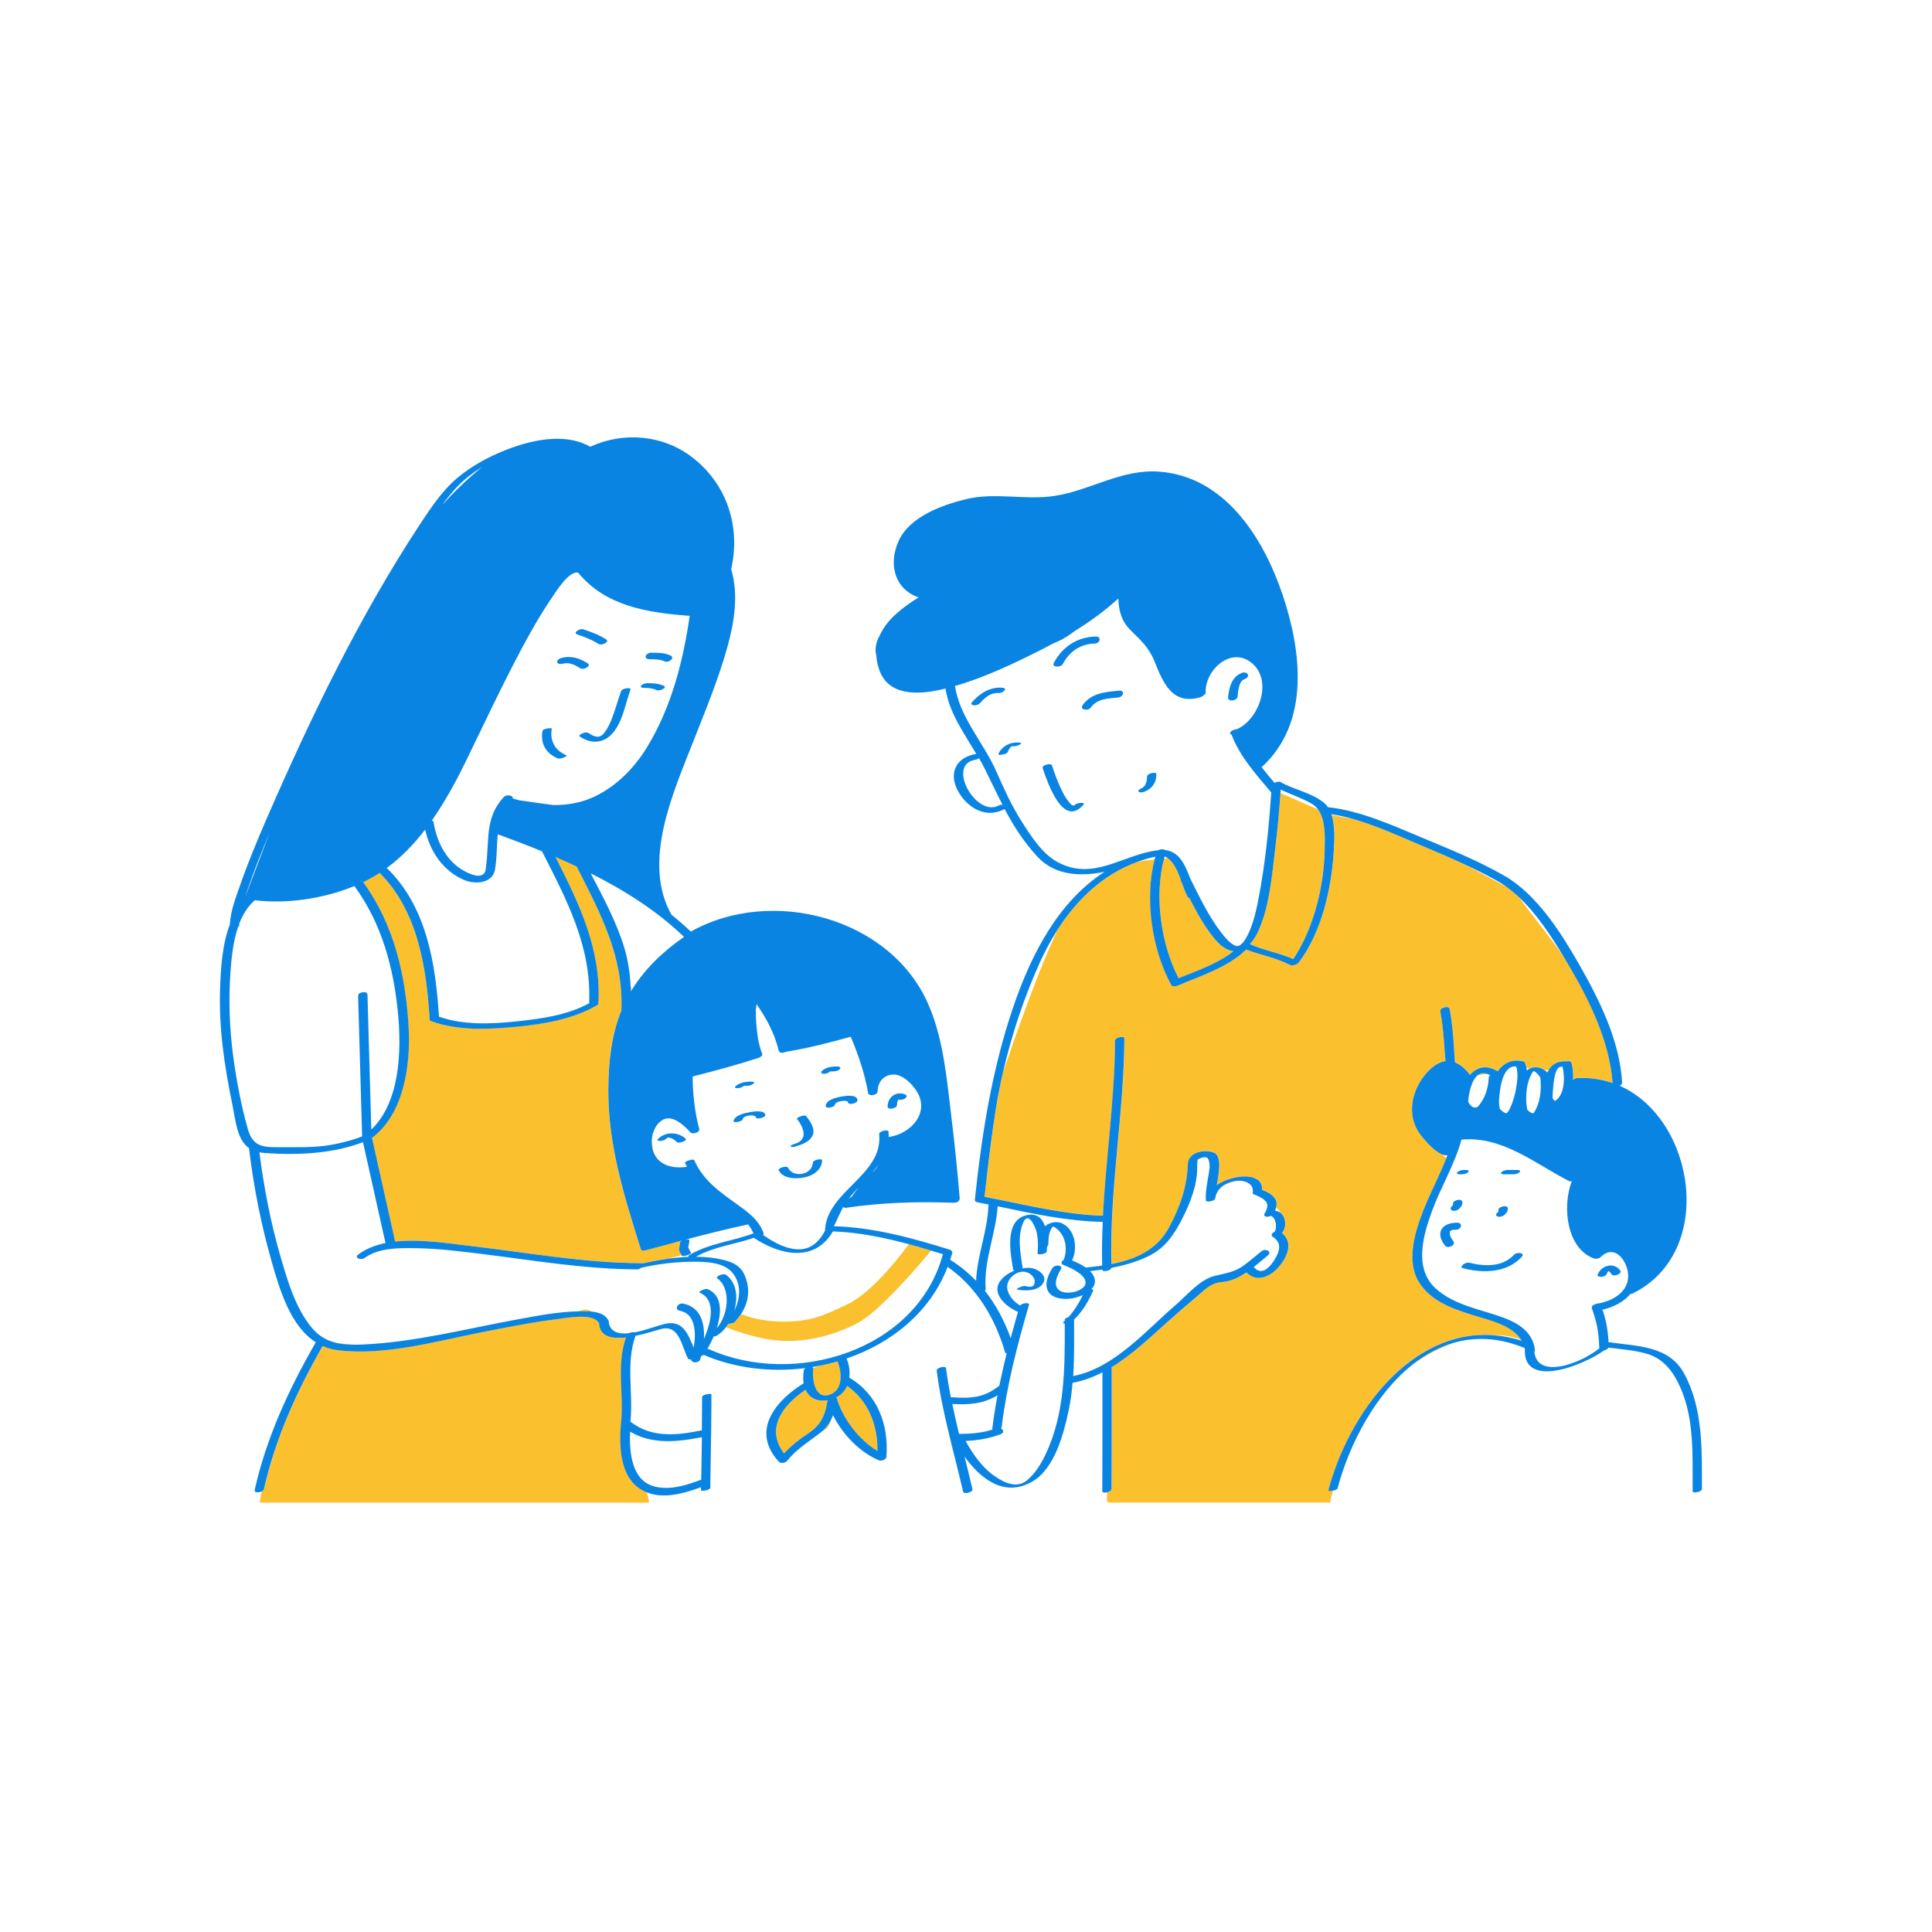 <?xml version="1.0" standalone="no"?>
<svg version="1.1" id="Layer_1" xmlns="http://www.w3.org/2000/svg" xmlns:xlink="http://www.w3.org/1999/xlink" x="0px" y="0px" width="600px" height="600px" viewBox="0 0 600 600" enable-background="new 0 0 600 600" xml:space="preserve">
<path id="color_x5F_2" fill="#FBC02D" d="M200.69,463.33c0.49,0.76,0.75,1.939,0.85,3.32H80.69c0.18-1.16,0.36-2.33,0.54-3.48
	c0.42-0.18,0.75-0.45,0.82-0.78c3.54-15.779,10.23-30.439,18.22-44.42c1.45,0.65,3.03,1.101,4.77,1.311
	c14.55,1.779,30.43-2.79,44.59-5.57c7.81-1.53,15.64-3.13,23.55-4.1c2.69-0.33,11.37-2.07,12.94,1.35c0.2,3.02,2.24,4.14,4.68,4.42
	c0.83,0.28,1.79,0.22,2.67,0.03c0.33-0.021,0.66-0.05,0.99-0.09c-3.01,8.72-0.59,17.58-1.53,26.58c-0.02,0.05-0.02,0.09-0.03,0.14
	c-0.01,0.03-0.01,0.06-0.02,0.09c0,0.01,0,0.01,0,0.021c0,0.02,0,0.04,0,0.06c0,0.03-0.01,0.05-0.01,0.07
	C192.32,449.9,192.59,459.91,200.69,463.33z M210.85,387.83c0.14-0.689,0.3-1.27,0.31-2c0-0.07,0.03-0.141,0.08-0.21l-0.1-0.2
	c-3.51,0.939-7.02,1.891-10.52,2.82c-0.41,0.109-1.45,0.279-1.63-0.301c-5.07-16.229-10.18-32.299-10.09-49.479
	c0.04-8.34,0.91-16.88,4.05-24.649V313.8c0.71-16.75-6.38-29.94-13.8-44.54c-0.03-0.05-0.04-0.11-0.05-0.16
	c-2.19-1.03-4.39-2.02-6.6-2.98c7.29,14.35,14.04,28.17,13.37,44.739c-0.01,0.15-0.08,0.291-0.18,0.41
	c0.31,0.211,0.32,0.53-0.36,0.931c-7.46,4.36-16.8,5.909-25.29,6.69c-8.62,0.799-18.05,1.25-26.3-1.83
	c-0.3-0.11-0.37-0.271-0.31-0.451c-1-16.179-3.65-33.64-15.52-45.54c-1.61,1.04-3.33,2-5.15,2.87c0.03,0.04,0.05,0.07,0.07,0.12
	c9.55,13.12,13.14,28.959,14.03,45.02c0.64,11.5-1.4,26.82-11.38,34.29c2.4,10.729,4.79,21.47,7.19,32.2
	c7.75-0.881,16.43,0.55,23.03,1.32c17.69,2.049,35.34,5.289,53.19,5.399c0.25,0,0.43,0.03,0.57,0.09c2.6-0.59,5.3-1.11,8.04-1.489
	l4.14-1.07C211.41,389.33,210.73,388.43,210.85,387.83z M104.8,417.14c1.76,0.38,3.61,0.5,5.55,0.49L104.8,417.14z M196.24,307.4
	c-0.11-0.301-0.24-0.641-0.37-1.01c0.03,0.52,0.04,1.039,0.05,1.549C196.03,307.76,196.13,307.58,196.24,307.4z M383.08,295.4
	c-1.82-0.2-3.76-1.35-5.75-3.7c-3.18-3.76-5.67-8.29-7.95-12.81c-0.24-0.05-0.439-0.16-0.55-0.35c-0.63-1.15-1.16-2.62-1.71-4.16
	c-0.15-0.3-0.3-0.61-0.45-0.91c-0.06-0.12-0.05-0.24,0-0.36c-0.96-2.62-2.09-5.22-4.01-6.59l-1.141,0.12
	c-3.119,11.53-0.97,26.7,4.5,37.15C371.69,301.49,378.26,299.26,383.08,295.4z M384.96,293.64h-1.47c0.069,0.03,0.13,0.07,0.2,0.1
	C384.11,293.93,384.54,293.86,384.96,293.64z M411.39,263.83c0.061-3.76,0.341-9.16-2.04-12.43l-11.689-5.09
	c-0.41,5.86-0.98,11.71-1.68,17.54c-0.98,8.13-1.7,17.01-4.91,24.63c-0.82,1.95-1.811,3.54-2.92,4.72
	c4.35,1.95,9.119,2.73,13.47,4.63C408.06,288.34,411.22,274.96,411.39,263.83z M202.43,353.88c-0.1,1.261,0.03,2.54,0.45,3.729
	L202.43,353.88z M256.99,434.85c-1.92,0.311-4.01,0.061-5.47-1.33c-0.59-0.569-1.02-1.22-1.33-1.93
	c-7.18,4.851-12.54,12.07-6.7,19.771c2.28-2.46,4.8-4.4,7.66-6.311c3.81-2.55,5.16-5.62,5.84-10.09
	C256.98,434.92,256.99,434.88,256.99,434.85z M183.88,407.36c-1.06-0.62-2.18-0.86-3.27-0.42c-0.2,0.079-0.59,0.189-1.15,0.319
	c0.31-0.01,0.62-0.02,0.93-0.029C181.4,407.24,182.64,407.22,183.88,407.36z M485.85,297.47c-1.51-2.22-3.13-4.46-4.899-6.73
	c-4.73-6.06-7.641-9.92-9.351-12.29c-1.109-1.04-2.27-2-3.46-2.88l-13.25-7.16c-4.47-2.08-9.01-4.01-13.52-5.91
	c-6.55-2.76-13.561-5.99-20.69-8.06l-7.1-1.36c1.14,3.57,0.85,8.29,0.66,11.31c-0.74,11.63-3.721,25.01-10.851,34.49
	c-0.47,0.63-2.069,1.14-2.79,0.75c-4.25-2.26-9.069-3.07-13.55-4.77c-5.66,5.53-14.2,8.201-21.29,11.21
	c-0.5,0.209-1.609,0.439-1.96-0.19c-5.99-10.82-8.37-26.62-5.21-38.94l-0.89,0.09c0,0-1.74,0.05-4.391,0.59
	c-10.649,3.85-18.79,11.62-24.869,21.11c-5.801,12.299-12.74,31.92-16.851,44.02c-0.91,3.939-1.68,7.9-2.31,11.82
	c-1.12,7.109-2.021,14.25-2.84,21.399c-0.221,1.89-0.431,3.79-0.641,5.681c0.4,0.08,0.79,0.16,1.19,0.229
	c11.6,2.261,23.71,5.3,35.58,5.649c0.939-18.129,3.67-36.189,3.76-54.35c0.01-1.08,2.9-1.609,2.9-0.779
	c-0.11,23.42-4.62,46.689-4.021,70.119c7.28-1.42,14.03-4.24,17.82-11.24c3.42-6.319,5.67-12.579,5.899-19.76
	c0.12-3.77,5.21-4.74,8.08-3.58c2.521,1.021,1.62,6.15,0.92,10.07c3.38-2.279,8.44-3.33,11.49-2.26c0.5,0.061,0.86,0.22,1.05,0.5
	c1.03,0.67,1.62,1.73,1.521,3.23c1.52,0.619,3.21,1.379,4.08,2.819c0.54,0.89,0.52,1.86,0.26,2.8c0.17,0.12,0.83,0.601,1.29,1.45
	c0.56,0.38,1.02,0.94,1.29,1.75c0.55,1.65,0.32,3.341-0.72,4.61c3.54,2.9,1.79,7.21-0.86,10.359c-2.67,3.181-6.86,5.171-10.19,1.86
	c-2.34,1.58-4.87,2.81-7.62,2.99c-3.569,0.24-5.649,2.76-8.26,4.92c-2.75,2.28-5.45,4.62-8.12,7.01
	c-5.59,4.99-11.399,10.59-17.97,14.58c0.09,0.06,0.15,0.15,0.15,0.271c0,12.479,0.02,24.949-0.051,37.43
	c0,0.55-0.75,0.95-1.479,1.109l-0.01,2.851l0.6,0.35h68.67c0.17-0.77,0.48-2.069,0.92-3.739c-0.739,0.13-1.47,0.1-1.399-0.171
	c6.359-23.989,25.699-49.979,51.25-48.109c4.31,0.02,7.02,0.76,8.689,1.569c-2.91-4.779-9.97-6.21-15.149-7.84
	c-6.271-1.97-12.841-4.26-16.561-10.04c-4.149-6.45-1.439-15.45,1.061-21.96c2.159-5.609,5.12-11.06,7.319-16.709
	c-0.41-0.341-0.89-0.75-1.42-1.23c-1.38-0.59-3.359-2.1-6.14-5.48c-7-8.5-0.67-19.83,5.17-22.76c0.74-0.37,1.46-0.58,2.15-0.67
	c-0.08-0.939-0.171-1.87-0.23-2.76c-0.28-4.25-0.6-8.53-1.39-12.721c-0.221-1.149,2.689-1.88,2.899-0.779
	c0.851,4.52,1.2,9.14,1.45,13.72c0.05,0.95,0.14,1.94,0.22,2.93c1.181,0.46,2.19,1.22,2.98,1.98l0,0l0,0
	c0.76,0.72,1.32,1.44,1.649,1.899c2.021-2.31,4.841-3.279,8.431-1.26c0.09,0.051,0.149,0.11,0.2,0.17
	c1.729-2.51,4.369-3.93,7.77-3.14c0.01,0,0.01,0,0.01,0c0.04,0.01,0.08,0.01,0.12,0.021c0.42,0.1,0.58,0.279,0.58,0.479
	c0.19,0.45,0.34,0.94,0.44,1.45l0.81,0.459c1.561-0.85,3.36-0.689,4.86,0.361l1.21,0.01l0.01-0.01c0.92-1.631,2.4-2.75,4.89-2.771
	c0.221,0,0.391,0.021,0.521,0.06c0.729-0.199,1.55-0.13,1.689,0.42c0.45,1.711,0.61,3.561,0.46,5.34
	c0.271-0.31,0.721-0.569,1.271-0.6c3.97-0.21,7.66,0.35,11.04,1.53c-0.891-12.46-6.811-24.92-13.01-35.511
	C487.19,299.72,486.53,298.6,485.85,297.47z M458.88,333.96l2.93-0.46C460.64,333.09,459.67,333.311,458.88,333.96z M380.33,367.93
	c1.07-0.39,2.28-0.82,3.51-1.189c-0.05,0.01-0.1,0.01-0.149,0.02C382.49,366.939,381.33,367.33,380.33,367.93z M255.29,444.54
	c0.04-0.021,0.08-0.04,0.12-0.05c1.54-0.65,2.28-1.92,2.6-3.311C257.34,442.44,256.47,443.57,255.29,444.54z M503.22,337.061
	c-0.06,0.039-0.13,0.08-0.189,0.119c0.08,0.041,0.16,0.07,0.239,0.11C503.25,337.221,503.23,337.141,503.22,337.061z M451.14,417.11
	c-4.42,1.319-8.529,3.59-12.279,6.54C443.02,420.78,447.16,418.6,451.14,417.11z M263.1,430.41c-0.68,1.5-1.81,2.76-3.42,3.58
	c0.13,0.1,0.22,0.24,0.24,0.42c1.83,6.14,6.82,12.8,12.58,16.189C272.6,442.62,269.71,435.07,263.1,430.41z M260.12,422.8
	c-1.76,0.51-3.55,0.95-5.35,1.311l-2.22,0.729c0.03,0.08,0.05,0.17,0.04,0.28c-0.42,2.95,0.37,9.57,5.02,8.03
	C261.9,431.73,261.47,426.18,260.12,422.8z M263.16,405.07c-6.93,3.25-11.04,5.38-19.87,5.38c-6.68,0-11.27-1.61-13.11-2.4
	c-0.55,0.86-1.2,1.69-1.94,2.49c-0.3,0.33-1.31,0.56-2.02,0.57c-0.24,0.38-0.5,0.75-0.78,1.1c2.33,0.88,8.31,3.01,13.61,3.81
	c9.54,1.44,19.22-0.93,27.19-5.069c6.99-3.62,19.87-18.86,22.95-22.57c-2.29-0.69-4.61-1.37-6.95-2
	C280.9,388.221,271.32,401.24,263.16,405.07z"></path>
<path id="color_x5F_1" fill="#0984E3" d="M522.95,426.43c-4.771-8.66-14.87-8.319-23.4-9.62c-0.17-3.47-0.75-6.77-1.87-10.069
	c3.45-0.811,6.641-2.45,8.65-4.891c0.26-0.01,0.53-0.069,0.79-0.199c25.71-12.75,19.49-53.721-3.86-64.351
	c-0.08-0.04-0.16-0.069-0.239-0.11c0.069-0.039,0.13-0.08,0.189-0.119c0.34-0.23,0.57-0.541,0.55-0.91
	c-0.739-12.92-6.97-25.51-13.279-36.55c-5.591-9.78-13.12-21.76-23.171-27.57c-8.17-4.73-17.189-8.34-25.88-11.98
	c-9.14-3.82-19.04-8.32-29.01-9.38c-0.28-0.4-0.58-0.77-0.93-1.08c-3.811-3.41-9.521-4.25-13.88-6.76
	c-0.37-0.21-1.17-0.01-1.811,0.27c-1.35-1.58-2.7-3.19-3.99-4.85c0.011-0.01,0.021-0.01,0.021-0.02
	c15.18-13.83,12.37-36.29,6.37-53.89s-17.99-36.47-38.33-37.89c-11.65-0.82-21.28,5.88-32.45,7.56c-9.11,1.37-18.36-1.2-27.42,1
	c-7.45,1.81-17.39,5.42-20.85,12.81c-3.15,6.74-1.75,14.53,5.53,17.49c0.21,0.06,0.41,0.13,0.62,0.19
	c-5.04,3.15-9.79,6.82-11.96,11.58c-1.15,2-1.73,4.12-1.26,6.24c0.02,0.08,0.04,0.15,0.06,0.22c0.09,1.43,0.39,2.94,0.95,4.54
	c2.88,8.18,12.18,7.62,19.05,6.09c0.5-0.11,1-0.23,1.49-0.36c1.11,7.43,5.71,13.83,9.57,20.31c-6.15,0.95-8.75,5.86-5.73,11.44
	c2.87,5.32,8.771,8.84,14.51,5.67c2.82,5.28,5.99,10.31,10.311,14.93c5.43,5.81,13.51,6.09,20.76,4.56
	c-14.29,9.21-22.79,25.48-28.479,42.299c-6.58,19.451-9.67,39.211-11.82,59.551c-0.04,0.369,0.24,0.67,0.6,0.75
	c1.23,0.25,2.471,0.5,3.71,0.76c-0.06,0.08-0.1,0.17-0.1,0.27c-0.23,7.86-3.521,15.551-3.83,23.41c-2.36-2.459-5.03-4.67-8.04-6.529
	c0.23-0.721,0.46-1.43,0.66-2.16c0.08-0.29-0.05-0.471-0.29-0.58c0.04-0.141-0.04-0.25-0.28-0.33c-11.63-3.641-23.95-7.05-36.2-7.35
	c0.48-1.03,2.06-4.4,2.85-5.98c0.19,0.2,0.52,0.311,1.05,0.23c10.94-1.631,22.17-1.961,33.21-1.541
	c0.91,0.031,2.03-0.389,1.94-1.469c-0.67-8.381-1.55-16.75-2.56-25.091c-1.39-11.55-2.42-24.03-7.06-34.819
	c-11.75-27.351-48.89-36.9-73.86-22.84c-1.93-1.82-3.93-3.57-6.02-5.24c-9.25-16.38,0.54-37.89,6.71-53.65
	c3.81-9.74,7.86-19.42,10.66-29.51c2.15-7.77,3.53-16.27,1.17-24.15c2.98-13.14-1.24-26.33-12-34.67
	c-9.14-7.09-21.42-8.11-31.77-3.36c-6.5-3.71-14.84-2.66-21.66-0.58c-7.85,2.4-16.7,6.88-22.4,12.89
	c-3.46,3.65-6.29,7.95-9.05,12.14c-18.65,28.4-33.76,59.771-47.3,90.87c-3,6.9-5.88,13.86-8.37,20.97
	c-1.33,3.8-2.94,7.99-3.14,12.08c-2.42,6.27-2.81,13.77-3.03,19.839c-0.44,12.25,1.34,24.07,3.79,36.021
	c1.05,5.12,1.42,10.931,5.22,13.63c-0.01,0.07-0.02,0.141-0.01,0.21c1.41,11.74,3.73,23.47,6.97,34.83
	c2.5,8.78,5.81,20.18,13.75,25.23c-8.32,14.43-15.34,29.579-18.99,45.899c-0.18,0.811,1.16,0.851,2.08,0.45
	c0.42-0.18,0.75-0.45,0.82-0.78c3.54-15.779,10.23-30.439,18.22-44.42c1.45,0.65,3.03,1.101,4.77,1.311
	c14.55,1.779,30.43-2.79,44.59-5.57c7.82-1.53,15.64-3.13,23.55-4.1c2.69-0.33,11.37-2.07,12.94,1.35c0.2,3.02,2.24,4.14,4.68,4.42
	c0.86,0.1,1.77,0.09,2.67,0.03c0.33-0.021,0.66-0.05,0.99-0.09c-3.01,8.72-0.59,17.59-1.53,26.579
	c-0.02,0.051-0.02,0.101-0.03,0.141c-0.01,0.03-0.02,0.06-0.02,0.09c0,0.01,0,0.01,0,0.02c0,0.021,0,0.04,0,0.061
	c0,0.02,0,0.05-0.01,0.07c-0.54,7.609-0.27,17.619,7.83,21.04c0.11,0.05,0.21,0.109,0.33,0.149c5.27,2.05,11.49,0.28,16.73-1.649
	c0,0.3-0.01,0.6-0.01,0.899c-0.01,0.48,2.88,0.08,2.9-0.78c0.08-5.619,0.18-11.25,0.26-16.88c0.04-0.16,0.05-0.31,0.01-0.46
	c0.05-3.85,0.09-7.689,0.09-11.54c0-0.489-2.9-0.069-2.9,0.78c-0.01,3.44-0.04,6.87-0.08,10.31c-7.73,1.58-15.52,2.471-22.18-2.68
	c0.93-8.979-1.48-17.96,1.56-26.66c2.64-0.529,5.22-1.319,7.8-2.069c5.76-1.67,6.53,5.189,8.47,9.069c0.14,0.29,0.55,0.37,1.01,0.33
	c0.09,1.24,2.49,1.19,2.83-0.02c0.09-0.32,0.18-0.65,0.27-0.99c0.33-0.1,0.61-0.25,0.75-0.43c9.69,4.189,20.85,5.51,31.66,4.13
	c-0.27,0.17-0.47,0.38-0.5,0.62c-0.19,1.33-0.27,2.75-0.07,4.109c-8.95,5.53-16.41,14.91-7.67,24.351c0.6,0.649,2.01,0.39,2.53-0.25
	c3.08-3.82,6.84-6.03,10.62-8.971c0.07-0.06,0.13-0.119,0.19-0.18c1.18-0.97,2.05-2.1,2.72-3.359c0.29-0.54,0.53-1.11,0.74-1.69
	c3.02,6.03,8.35,11.53,14.26,14.02c0.67,0.28,2.25-0.17,2.32-1.04c0.79-9.899-2.69-19.46-11.51-24.63
	c0.25-1.939-0.05-4.029-0.85-5.949c14.01-4.79,26-14.44,31.38-28.461c9.1,6.391,14.78,15.99,17.88,26.65
	c0.04,0.13,0.21,0.18,0.46,0.19c-0.84,3.34-1.6,6.689-2.29,10.06c-0.07,0.04-0.14,0.08-0.21,0.14c-4.66,3.7-8.8,3.83-14.55,3.45
	c-0.1-0.01-0.2,0-0.3,0.021c-0.58-2.99-1.09-6-1.48-9.03c-0.11-0.87-3.02-0.23-2.9,0.78c1.63,12.75,5.31,25.069,8.2,37.56
	c0.21,0.91,3.12,0.17,2.9-0.78c-0.78-3.39-1.63-6.77-2.47-10.149c5.041,7.02,12.41,12.76,21.041,7.79
	c6.949-4.01,9.729-14.74,11.27-21.93c0.62-2.881,1-5.801,1.25-8.74c3.28-0.62,6.36-1.76,9.28-3.26c0,12.31,0.01,24.619-0.05,36.939
	c0,0.41,0.699,0.49,1.409,0.33c0.73-0.16,1.48-0.56,1.48-1.11c0.07-12.479,0.05-24.949,0.05-37.43c0-0.12-0.06-0.2-0.149-0.27
	c6.569-3.99,12.38-9.591,17.97-14.58c2.67-2.38,5.359-4.73,8.12-7.011c2.6-2.159,4.689-4.68,8.26-4.92
	c2.75-0.189,5.28-1.409,7.62-2.989c3.33,3.31,7.52,1.31,10.189-1.86c2.65-3.149,4.4-7.46,0.86-10.36
	c1.03-1.27,1.26-2.959,0.72-4.609c-0.27-0.811-0.729-1.37-1.29-1.75c-0.47-0.32-1.01-0.521-1.59-0.58
	c0.12-0.28,0.22-0.57,0.311-0.87c0.26-0.94,0.279-1.91-0.261-2.8c-0.88-1.44-2.56-2.19-4.08-2.82c0.091-1.5-0.5-2.561-1.52-3.23
	c-0.31-0.199-0.66-0.369-1.05-0.5c-3.05-1.069-8.11-0.02-11.49,2.261c0.71-3.921,1.61-9.06-0.92-10.07
	c-2.87-1.149-7.96-0.19-8.08,3.58c-0.229,7.181-2.479,13.44-5.9,19.76c-3.79,7-10.54,9.83-17.819,11.24
	c-0.61-23.44,3.899-46.7,4.02-70.12c0.01-0.83-2.89-0.311-2.899,0.78c-0.091,18.159-2.82,36.229-3.761,54.35
	c-11.869-0.35-23.979-3.39-35.58-5.649c-0.399-0.08-0.8-0.15-1.189-0.23c0.2-1.9,0.42-3.79,0.64-5.68
	c0.82-7.15,1.721-14.29,2.84-21.4c0.62-3.93,1.4-7.88,2.311-11.82c2.63-11.42,6.42-22.779,11.11-33.279
	c1.659-3.73,3.579-7.34,5.75-10.74c6.079-9.49,14.229-17.26,24.869-21.11c1.78-0.65,3.631-1.19,5.551-1.6
	c-0.091,0.31-0.19,0.6-0.271,0.92c-3.16,12.32-0.78,28.12,5.21,38.94c0.351,0.63,1.46,0.41,1.96,0.189
	c7.09-3.01,15.63-5.68,21.29-11.21c4.48,1.71,9.3,2.51,13.55,4.77c0.73,0.39,2.32-0.12,2.79-0.75
	c7.13-9.49,10.12-22.86,10.851-34.49c0.189-3.03,0.479-7.74-0.66-11.31c-0.03-0.09-0.05-0.17-0.08-0.26c2.4,0.38,4.8,0.93,7.19,1.62
	c7.13,2.07,14.14,5.3,20.689,8.06c4.5,1.9,9.05,3.83,13.521,5.91c3.449,1.61,6.859,3.3,10.159,5.15
	c1.061,0.59,2.091,1.28,3.091,2.01c1.189,0.87,2.35,1.84,3.46,2.88c5.689,5.32,10.369,12.51,14.25,19.02
	c0.68,1.14,1.34,2.25,1.97,3.33c6.2,10.6,12.12,23.05,13.01,35.51c-3.38-1.17-7.07-1.74-11.04-1.529c-0.55,0.029-1,0.289-1.27,0.6
	c0.149-1.79-0.011-3.641-0.46-5.34c-0.15-0.551-0.96-0.621-1.69-0.42c-0.13-0.041-0.3-0.061-0.52-0.061
	c-2.49,0.03-3.971,1.141-4.891,2.77c-0.13,0.24-0.26,0.48-0.37,0.74c-0.27-0.279-0.56-0.529-0.859-0.74
	c-1.5-1.06-3.3-1.22-4.86-0.359c-0.229,0.12-0.45,0.27-0.66,0.439c-0.04-0.31-0.08-0.6-0.14-0.899c-0.11-0.511-0.25-1-0.44-1.45
	c0-0.2-0.16-0.37-0.58-0.48c-0.04-0.01-0.079-0.01-0.119-0.02c-0.011,0-0.011,0-0.011,0c-3.399-0.79-6.04,0.62-7.77,3.141
	c-0.04-0.061-0.101-0.121-0.2-0.17c-3.59-2.021-6.42-1.051-8.43,1.26c-0.33-0.461-0.891-1.181-1.65-1.9l0,0
	c-0.79-0.76-1.8-1.52-2.979-1.98c-0.08-1-0.171-1.99-0.221-2.93c-0.26-4.58-0.6-9.199-1.45-13.72c-0.21-1.101-3.109-0.38-2.899,0.78
	c0.79,4.189,1.11,8.47,1.39,12.72c0.061,0.89,0.15,1.819,0.23,2.76c-0.69,0.08-1.4,0.29-2.15,0.67
	c-5.83,2.931-12.17,14.261-5.17,22.761c2.78,3.379,4.76,4.879,6.141,5.479c0.76,0.33,1.34,0.38,1.77,0.3
	c-0.11,0.311-0.23,0.62-0.35,0.92c-2.2,5.65-5.16,11.1-7.32,16.711c-2.5,6.51-5.21,15.51-1.061,21.959
	c3.721,5.78,10.301,8.07,16.561,10.04c5.18,1.63,12.24,3.061,15.149,7.84c0.03,0.051,0.051,0.101,0.08,0.141
	c-2.989-0.94-5.92-1.5-8.77-1.71c-25.55-1.87-44.89,24.12-51.25,48.109c-0.07,0.28,0.66,0.311,1.399,0.171
	c0.681-0.12,1.37-0.381,1.45-0.71c3.7-13.961,11.88-29.471,23.45-38.561c3.75-2.95,7.86-5.21,12.28-6.54
	c6.76-2.02,14.26-1.84,22.38,1.53c0.02,0.08,0.03,0.16,0.05,0.24c-0.66,12.51,17.82,5.359,24.71,0.43
	c0.54-0.09,1.05-0.37,1.24-0.811c3.939,0.5,7.92,0.78,11.75,1.851c5.61,1.57,8.65,5.97,10.83,11.08
	c4.17,9.79,3.52,21.29,3.58,31.689c0,0.75,2.899,0.24,2.899-0.779C528.51,450.21,528.98,437.39,522.95,426.43z M264.57,371.58
	l-0.99,0.66c0.74-0.93,1.53-1.82,2.34-2.69c0.25-0.271,0.5-0.53,0.75-0.8C265.4,370.35,264.57,371.58,264.57,371.58z M271.09,363.95
	c-0.05,0.04-0.1,0.09-0.15,0.14c0.67-0.79,1.3-1.609,1.89-2.449C272.38,362.5,271.81,363.311,271.09,363.95z M214.32,351.561
	c0.02,0.02,0.03,0.029,0.05,0.049l0,0c0.54,0.781,2.8,0.17,2.81-0.789c0-0.051,0-0.11-0.02-0.16c0-0.01,0-0.02-0.01-0.03
	c-1.42-5.42-2-10.851-2.04-16.31c6.84-1.76,13.68-3.57,20.39-5.76c0.22-0.07,0.41-0.17,0.56-0.271c0.48-0.24,0.81-0.61,0.65-1
	c-1.1-2.78-1.53-5.71-1.77-8.67c-0.14-1.65-0.41-4.511,0.02-6.78c3.08,4.49,5.53,8.9,6.87,14.42c0.21,0.85,1.47,0.84,2.26,0.381
	c6.79-1.101,13.51-2.82,20.13-4.671c2.34,5.65,4.34,11.37,5.41,17.591c0.01,0.06,0.05,0.109,0.1,0.159
	c0.51,0.81,2.79,0.271,2.81-0.7c0.05-2.41,1.2-4.459,3.62-5.14c3.26-0.92,6.33,1.96,8.06,4.31c5.1,6.94-1.17,13.98-8.24,14.92
	c0.02-0.539,0.01-1.1-0.04-1.67c-0.08-0.799-2.99-0.199-2.9,0.78c1.25,12.83-16.32,17.65-16.83,29.921c0,0.01,0.01,0.01,0.02,0.02
	c-2.32,4.439-5.59,6.72-10.84,5.51c-3.07-0.71-5.87-2.4-8.46-4.17c0.19-0.13,0.3-0.26,0.26-0.38c-1.4-4.28-5.18-6.9-8.69-9.4
	c-5.18-3.69-10.23-7.34-12.86-13.35c-0.29-0.66-3.1,0.319-2.9,0.78c0.19,0.43,0.4,0.83,0.61,1.229c-3.11,0.41-6.39,0.181-8.78-2.09
	c-0.79-0.75-1.33-1.67-1.69-2.66c-0.42-1.18-0.56-2.47-0.45-3.729c0.02-0.291,0.06-0.57,0.1-0.851c0.37-2.159,1.6-4.569,3.7-5.46
	C209.13,346.33,212.59,349.67,214.32,351.561z M212.43,290.96c-6.44,4.49-12.08,9.78-16.2,16.44c-0.11,0.18-0.21,0.359-0.32,0.55
	c-0.01-0.521-0.03-1.04-0.05-1.55c-0.21-4.2-0.82-8.34-2.1-12.47c-2.45-7.89-6.49-15.35-10.31-22.7
	C194.09,276.57,204.13,282.96,212.43,290.96z M141.63,151.55c2.23-2.42,5.01-4.6,8.08-6.49c-4.81,3.83-9.05,8.08-12.38,11.77
	C138.68,154.99,140.09,153.21,141.63,151.55z M144.5,236.77c5.73-11.75,11.26-23.6,17.41-35.15c2.92-5.49,6-10.92,9.51-16.05
	c1.15-1.69,5.32-8.45,8.14-7.71c8.65,10.53,21.77,12.41,34.63,13.41c-2.05,14.21-5.74,28.55-13.31,40.88
	c-3.87,6.3-9.17,11.74-15.83,15.04c-4.2,2.08-8.72,2.88-13.28,2.82c-3.5-0.46-7.66-1.06-10.55-1.49c-0.66-0.17-1.33-0.35-1.98-0.54
	c0.26-0.99-1.93-1.35-2.76-0.47c-6.12,6.5-4.39,13.8-5.59,21.94c0,0.03,0,0.05,0,0.08c-0.26,4.47-5.75,1.68-7.9,0.25
	c-4.82-3.22-7.43-8.8-8.32-14.36c-0.05-0.32-0.26-0.52-0.55-0.63C138.15,249.06,141.54,242.83,144.5,236.77z M132.04,257.63
	c1.46,6.72,5.48,12.75,11.93,15.59c3.74,1.65,9.56,1.13,9.85-3.89c0-0.02,0.01-0.03,0.02-0.05c0.52-3.5,0.42-6.9,0.73-10.13
	c0.27,0.08,0.56,0.17,0.9,0.27c4.24,1.55,8.55,3.19,12.85,4.96c7.67,15.08,15.36,29.48,14.65,46.82c0,0.13,0.03,0.229,0.07,0.319
	c-6.74,3.771-15.09,4.881-22.63,5.681c-7.74,0.819-16.62,1.21-24.09-1.48c-1.03-16.49-3.84-34.2-16.2-46.15
	C124.63,266.25,128.57,262.15,132.04,257.63z M112.77,273.96c1.81-0.87,3.53-1.83,5.15-2.87c11.87,11.91,14.52,29.37,15.52,45.54
	c-0.06,0.181,0.01,0.341,0.31,0.45c8.25,3.07,17.68,2.63,26.3,1.83c8.49-0.79,17.82-2.33,25.29-6.689
	c0.68-0.4,0.67-0.721,0.36-0.931c0.1-0.13,0.17-0.261,0.18-0.41c0.67-16.56-6.08-30.39-13.37-44.74c2.21,0.96,4.42,1.95,6.6,2.98
	c0.01,0.05,0.02,0.11,0.05,0.16c7.43,14.6,14.51,27.79,13.81,44.54v0.01c-3.15,7.77-4.01,16.311-4.05,24.65
	c-0.09,17.18,5.02,33.25,10.09,49.479c0.18,0.58,1.22,0.41,1.63,0.3c3.5-0.93,7.01-1.88,10.52-2.82c0.22-0.06,0.45-0.119,0.67-0.18
	c-0.26,0.1-0.46,0.23-0.57,0.381c-0.05,0.069-0.08,0.14-0.08,0.209c-0.01,0.73-0.18,1.311-0.31,2c-0.12,0.601,0.56,1.5,0.81,1.99
	l0.01,0.01c0.33,0.66,3.09-0.39,2.9-0.779c-0.2-0.41-0.95-1.5-0.82-1.93c0.2-0.701,0.31-1.33,0.32-2.07c0-0.17-0.61-0.18-1.27-0.07
	c6.48-1.72,12.98-3.359,19.52-4.74c0.66,0.85,1.23,1.771,1.66,2.78c-6.5,2.431-13.58,3.06-19.67,6.58c-0.55,0.31-0.64,0.55-0.5,0.71
	c-2.1,0.08-4.2,0.279-6.29,0.57c-2.74,0.38-5.45,0.91-8.04,1.49c-0.14-0.051-0.33-0.091-0.57-0.091
	c-17.86-0.1-35.5-3.35-53.19-5.399c-6.59-0.76-15.27-2.19-23.03-1.32c-2.4-10.73-4.79-21.471-7.19-32.2
	c9.98-7.46,12.02-22.79,11.38-34.29c-0.89-16.061-4.48-31.89-14.03-45.02c-0.03-0.04-0.06-0.08-0.08-0.11
	C112.76,273.96,112.76,273.96,112.77,273.96z M77.04,275.91c1.96-5.85,4.29-11.58,6.69-17.27c-2.91,7.54-5.66,14.81-7.66,20.16
	C76.4,277.82,76.73,276.85,77.04,275.91z M76.92,350.48c-2.05-7.271-3.5-15-4.5-22.49c-1.16-8.66-1.46-17.471-0.84-26.18
	c0.3-4.201,0.8-9.351,2.34-13.911c0.23-0.17,0.38-0.37,0.38-0.59c0-0.17,0.02-0.35,0.03-0.53c1.09-2.82,2.64-5.34,4.83-7.2
	c9.69,1.2,21.23-0.41,30.9-4.41c8.56,11.7,12.26,25.59,13.58,39.91c1.03,11.2,0.63,27.22-8.33,35.7
	c-0.4-13.96-0.8-27.921-1.19-41.87c-0.04-1.36-2.94-0.78-2.91,0.3c0.31,10.72,0.61,21.44,0.92,32.16
	c0.11,3.851,0.22,7.69,0.33,11.54c-0.48,0.189-0.96,0.38-1.44,0.54c-2.65,0.93-5.4,1.58-8.16,2.08
	c-5.35,0.979-10.9,0.69-16.32,0.739C81.28,356.34,78.44,355.88,76.92,350.48z M217.98,446.32c-0.06,4.399-0.13,8.8-0.2,13.199
	c-4.51,1.711-9.68,3.37-14.47,2.141c-7.15-1.82-7.89-10.55-7.64-17.061C202.46,448.65,210.3,447.85,217.98,446.32z M212.1,404.83
	c-1.51-0.29-2.9,1.86-0.97,2.229c4.92,0.95,5.08,6.881,4.31,11.471c-1.83-4.391-3.42-8.78-9.2-7.34c-1.93,0.479-5.58,1.89-9.02,2.56
	c-0.48-0.12-1.31,0-1.9,0.29c-3.21,0.33-5.88-0.33-6.27-3.521c0.02-0.109,0.01-0.22-0.04-0.34c-0.03-0.069-0.07-0.12-0.1-0.189
	c-0.93-1.771-2.96-2.42-5.03-2.65c-1.23-0.14-2.48-0.12-3.5-0.12c-0.31,0-0.62,0.021-0.93,0.03c-6.24,0.15-12.48,1.35-18.6,2.47
	c-16,2.92-32.05,7.13-48.36,7.84c-0.72,0.03-1.43,0.051-2.14,0.051c-1.94,0.01-3.8-0.11-5.55-0.49c-2.97-0.64-5.66-2.01-7.93-4.73
	c-4.99-5.979-7.44-14.239-9.59-21.579c-3.14-10.721-5.31-21.851-6.72-32.951c0.42,0.08,0.87,0.15,1.35,0.19
	c10.09,0.761,21.25,0.33,30.82-3.34c2.33,10.44,4.66,20.89,6.99,31.33c-3.09,0.63-5.96,1.71-8.37,3.489
	c-1.59,1.171,0.82,1.921,1.87,1.15c4.41-3.229,10.74-3.109,15.95-3.039c7.08,0.1,14.16,1,21.18,1.879
	c15.78,1.98,31.56,4.621,47.5,4.711c0.43,0,0.91-0.221,1.29-0.511c5.62-1.28,11.44-1.93,17.19-1.88c3.65,0.04,8.68,0.391,11.15,3.45
	c2.87,3.54,2.45,8.05,0.54,11.79c1.23-4.16,0.78-8.75-2.56-11.189c-0.8-0.591-3.44,0.569-2.7,1.109c4.38,3.19,3.43,11.43-0.17,15.48
	c1.57-4.891,1.74-10.15-2.8-12.131c-0.66-0.29-3.31,0.761-2.37,1.17c4.97,2.171,3.52,9.021,1.19,14.33
	C218.91,410.9,217.62,405.9,212.1,404.83z M256.99,434.96c-0.68,4.47-2.03,7.54-5.84,10.09c-2.86,1.91-5.38,3.86-7.66,6.311
	c-5.84-7.71-0.48-14.931,6.7-19.771c0.31,0.7,0.74,1.36,1.33,1.93c1.46,1.391,3.55,1.641,5.47,1.33
	C256.99,434.88,256.98,434.92,256.99,434.96z M257.61,433.15c-4.65,1.54-5.45-5.08-5.02-8.03c0.02-0.11,0-0.2-0.04-0.28
	c-0.05-0.12-0.15-0.21-0.29-0.27c0.84-0.13,1.67-0.29,2.5-0.46c1.8-0.36,3.59-0.801,5.35-1.311
	C261.47,426.18,261.9,431.73,257.61,433.15z M263.1,430.41c6.61,4.66,9.5,12.21,9.4,20.18c-5.76-3.39-10.75-10.05-12.58-16.189
	c0-0.011-0.01-0.03-0.01-0.04l0,0c-0.03-0.15-0.1-0.28-0.22-0.37C261.29,433.17,262.42,431.91,263.1,430.41z M220.18,419.01
	c-0.14-0.06-0.31-0.08-0.5-0.069c0.66-1.12,1.34-2.44,1.94-3.86c0.34-0.03,0.66-0.1,0.88-0.23c1.08-0.619,2.07-1.529,2.92-2.64
	c0.27-0.35,0.53-0.71,0.78-1.1c0.71-0.011,1.72-0.24,2.02-0.57c0.73-0.8,1.38-1.63,1.94-2.49c2.37-3.66,2.97-7.8,1.03-12.18
	c-1.57-3.53-5.16-4.41-8.67-5.03c-2.07-0.369-4.2-0.529-6.37-0.55c5.5-3.149,12-3.819,17.96-5.87c8.32,5.52,18.93,7.65,24.56-2
	c7.88,0.28,15.82,1.88,23.55,3.96c2.34,0.63,4.66,1.3,6.95,2c1.23,0.37,2.45,0.75,3.66,1.12
	C284.76,419.44,246.8,430.93,220.18,419.01z M297.84,445.32c-0.75-3.09-1.45-6.181-2.09-9.29c5.3,0.279,9.67-0.061,14.04-2.71
	c-0.64,3.42-1.2,6.85-1.62,10.319c-0.02,0.13,0.021,0.24,0.08,0.33C304.891,445.04,301.37,445.3,297.84,445.32z M331.76,409.09
	c-0.59,0.16-1.09,0.42-1.09,0.75c0,0.11,0,0.22,0,0.34c-0.13,0.12-0.24,0.24-0.37,0.351c-0.38,0.33,0.021,0.479,0.37,0.54
	c0.03,13.84,0.1,27.88-5.979,40.649c-1.421,2.99-3.08,5.69-5.61,7.891c-3.28,2.84-7.19,0.819-10.021-1.08
	c-3.97-2.66-6.859-6.86-9.2-11.021c3.72-0.18,7.34-0.75,10.88-2.1c1.24-0.47,0.91-1.391,0.1-1.78c0.12-0.109,0.2-0.24,0.22-0.38
	c1.591-12.93,4.87-25.51,8.5-38c0.261-0.88-2.17-0.59-2.77,0.18c-1.73-1.029-3.14-2.5-3.8-4.479c-0.96-2.88,1.56-5.671,4.37-6
	c1.569-0.19,3.18,0.771,3.81,2.189c0.25,0.58,0.22,1.21-0.02,1.78c-0.471,1.11-1.931,0.63-2.84,0.46
	c-0.681-0.13-3.181,0.96-2.381,1.11c2.521,0.47,6.601,0.52,8.08-2.09c1.32-2.341-1.72-4.28-3.609-4.57
	c-0.94-0.15-1.96-0.109-2.98,0.07c0.11-0.11,0.17-0.23,0.15-0.351c-0.71-4.35-1.66-9.81,0.239-13.96
	c1.631-3.58,3.761,1.57,4.091,2.95c0.5,2.12,0.569,4.479,0.3,6.64c-0.101,0.78,2.77,0.23,2.859-0.49
	c0.061-0.5,0.11-1.039,0.141-1.609c0.22-0.15,0.37-0.33,0.37-0.53c0.02-1.819,0.1-4.17,1.38-5.63c0.069,0.01,0.14,0.02,0.18,0.04
	c0.61,0.2,1.13,0.67,1.58,1.11c2.4,2.35,2.81,6.199,1.62,9.22c-0.15,0.09-0.29,0.19-0.4,0.31c-0.479,0.5-0.26,1.021,0.33,1.25
	c1.71,0.66,3.471,1.471,5,2.621c0.05,0.039,0.26,0.209,0.3,0.239c0.101,0.09,0.2,0.181,0.301,0.271c0.22,0.21,0.42,0.43,0.609,0.67
	c0.15,0.189,0.271,0.38,0.391,0.59c0.02,0.05,0.04,0.09,0.06,0.14c0.05,0.11,0.09,0.22,0.12,0.34c0.05,0.16,0.07,0.33,0.09,0.5
	c0,0.05,0,0.11,0,0.141c-0.01,0.1-0.02,0.21-0.04,0.31c-0.02,0.09-0.04,0.18-0.07,0.26l0,0c-0.01,0.011-0.01,0.021-0.02,0.04
	c-0.08,0.181-0.18,0.36-0.29,0.521c-0.01,0.01-0.01,0.02-0.03,0.03c-0.06,0.079-0.13,0.149-0.2,0.22
	c-0.069,0.07-0.14,0.14-0.22,0.21c-0.02,0.01-0.02,0.02-0.03,0.03c-0.01,0.01-0.02,0.01-0.029,0.02c-0.17,0.14-0.351,0.26-0.53,0.38
	c-0.04,0.03-0.08,0.05-0.12,0.07c-0.07,0.04-0.189,0.109-0.25,0.14c-0.21,0.11-0.43,0.2-0.649,0.29
	c-0.051,0.021-0.091,0.04-0.141,0.05c-0.08,0.03-0.22,0.08-0.29,0.101c-0.24,0.069-0.479,0.14-0.72,0.2
	c-0.11,0.029-0.23,0.05-0.34,0.069c-0.04,0.011-0.08,0.011-0.12,0.021c-0.25,0.04-0.49,0.069-0.74,0.09
	c-0.12,0.01-0.25,0.02-0.37,0.02c-0.05,0-0.1,0-0.149,0.011c-0.23,0-0.46-0.011-0.69-0.03c-0.12-0.01-0.229-0.021-0.35-0.04
	c-0.051,0-0.101-0.01-0.15-0.021c-0.21-0.039-0.42-0.09-0.62-0.159c-0.1-0.03-0.21-0.07-0.31-0.101c-0.03-0.01-0.04-0.02-0.061-0.02
	c-0.01-0.01-0.029-0.01-0.05-0.03c-0.189-0.09-0.359-0.19-0.53-0.3c-0.069-0.05-0.149-0.101-0.21-0.16
	c-0.04-0.04-0.079-0.07-0.119-0.11c-0.141-0.14-0.261-0.29-0.37-0.46c-0.021-0.029-0.07-0.109-0.101-0.16
	c-0.04-0.079-0.08-0.159-0.109-0.239c-0.08-0.2-0.13-0.41-0.16-0.62c-0.021-0.11-0.03-0.23-0.04-0.34c0-0.08,0-0.16,0-0.24
	c0.01-0.32,0.05-0.63,0.12-0.94c0.04-0.17,0.08-0.34,0.13-0.51c0.02-0.08,0.04-0.149,0.07-0.229c0.01-0.021,0.039-0.12,0.06-0.181
	c0.32-0.86,0.75-1.68,1.229-2.47c0.37-0.609-0.319-1.02-0.84-1.061c-0.689-0.06-1.52,0.23-1.899,0.851
	c-1.28,2.09-2.641,5.06-1.12,7.38c1.21,1.86,3.84,2.18,5.859,2.12c1.29-0.04,3.12-0.44,4.761-1.17
	C335.06,404.69,333.65,407.06,331.76,409.09z M333.03,401.31C332.96,401.33,332.92,401.33,333.03,401.31L333.03,401.31z
	 M345.19,393.75c3.939-0.77,7.829-1.87,11.39-3.59c5.18-2.5,7.95-6.551,10.53-11.6c2.46-4.83,4.68-10.381,4.699-15.871
	c-0.04-0.859,0-1.729,0.131-2.58c2.119-1.149,3.3-0.949,3.529,0.58c0.45,1.42-0.01,3.221-0.229,4.66
	c-0.38,2.49-0.94,4.93-0.73,7.471c0.04,0.55,1.721,0.359,2.51-0.17c0.07-0.051,0.131-0.09,0.181-0.15
	c0.05-0.04,0.08-0.08,0.109-0.13c0.021-0.03,0.04-0.07,0.051-0.101c0.01-0.02,0.029-0.039,0.029-0.069
	c0.271-1.95,1.42-3.351,2.94-4.261c1-0.6,2.16-0.989,3.36-1.17c0.05-0.01,0.1-0.01,0.149-0.02c2.41-0.311,5.55,0.6,5.24,3.5
	c-0.09,0.25-0.04,0.51,0.29,0.65c1.32,0.539,2.78,1.1,3.729,2.209c0.98,1.15,0.261,2.701-0.38,3.811
	c-0.239,0.41-0.1,0.67,0.21,0.811c0.311,0.18,0.74,0.16,1.12,0.08c0.141-0.031,0.26-0.061,0.38-0.101
	c0.101-0.03,0.221-0.04,0.311-0.08c0,0,0,0,0.01,0c0.22,0.04,0.41,0.229,0.56,0.37c0.44,0.41,0.65,0.99,0.811,1.55
	c0.22,0.81,0.27,2.21-0.3,3c-0.78,0.37-1.301,1.06-0.511,1.58c2.99,1.979,2.03,4.61,0.48,7.12c-1.35,2.18-3.81,4.99-6.18,2.49
	c-0.08-0.08-0.181-0.15-0.29-0.2c1.55-1.22,3.02-2.511,4.41-3.65c1.52-1.25-0.801-2.26-1.931-1.34c-1.77,1.45-3.51,2.92-5.34,4.3
	c-3.13,2.36-5.96,2.521-9.54,3.48c-4.36,1.17-8.43,6.02-11.71,8.859c-9.32,8.021-19.25,19.73-31.91,22.16
	c0.38-5.84,0.271-11.739,0.26-17.55c2.671-2.53,4.511-5.71,5.98-9.07c0.09-0.21-0.2-0.31-0.63-0.319c1.13-1.16,1.59-2.641,0.59-4.42
	c-0.25-0.45-0.59-0.84-0.97-1.211c1.25-0.149,2.51-0.319,3.779-0.51c0,0.03,0,0.051,0,0.08
	C342.34,395.141,344.91,394.689,345.19,393.75z M342.46,379.46c-0.2,4.521-0.28,9.04-0.17,13.569c-1.71,0.25-3.42,0.451-5.12,0.621
	c-0.06-0.041-0.11-0.08-0.17-0.121c-1.27-0.869-2.69-1.529-4.12-2.109c0.07-0.061,0.13-0.13,0.16-0.21
	c1.65-3.67,0.87-9.239-3.06-11.22c-1.62-0.82-3.721-0.45-5.16,0.59c-0.11,0.08-0.19,0.17-0.28,0.26c-0.84-2.52-2.6-4.25-5.94-3.4
	c-6.779,1.74-4.77,11.851-3.949,16.891c0.02,0.141,0.18,0.22,0.409,0.25c-1.84,0.74-3.51,1.92-4.51,3.36
	c-2.79,4.02,2.271,8.13,5.601,9.46c-0.78,2.72-1.54,5.439-2.271,8.18c-1.93-5.36-4.57-10.37-8.03-14.75
	c0.181-0.14,0.29-0.3,0.271-0.47c-0.72-8.671,3.16-17.11,3.71-25.73C320.57,376.891,331.65,379.279,342.46,379.46z M310.2,250.13
	c-7,3.89-16.48-12.79-7.25-14.19c0.43-0.06,0.8-0.27,1.069-0.53c0.66,1.14,1.28,2.28,1.851,3.43c1.86,3.78,3.61,7.48,5.479,11.08
	C310.93,249.9,310.5,249.96,310.2,250.13z M366.02,303.79c-5.47-10.45-7.619-25.62-4.5-37.15c0.061-0.22,0.131-0.44,0.19-0.66
	c0.34,0.15,0.65,0.33,0.95,0.54c1.92,1.37,3.05,3.98,4.01,6.59c-0.05,0.12-0.06,0.24,0,0.36c0.15,0.3,0.3,0.6,0.45,0.91
	c0.55,1.54,1.08,3.01,1.71,4.16c0.11,0.19,0.3,0.3,0.55,0.35c2.29,4.52,4.771,9.04,7.95,12.81c1.99,2.35,3.93,3.5,5.75,3.7
	C378.26,299.26,371.69,301.49,366.02,303.79z M385.78,292.98c-0.13,0.07-0.25,0.15-0.34,0.25c-0.091,0.1-0.19,0.19-0.28,0.29
	c-0.061,0.04-0.13,0.08-0.19,0.12c-0.42,0.23-0.84,0.29-1.279,0.1c-0.07-0.03-0.131-0.07-0.2-0.1c-1.73-0.84-3.26-2.76-4.391-4.24
	c-3.84-5-6.649-10.97-9.47-16.59c-1.57-4.14-3.32-8.32-7.79-8.81c-0.09-0.1-0.24-0.18-0.47-0.2c-0.48-0.12-1.11-0.04-1.561,0.22
	c-11.01,1.23-20.119,9.83-31.439,3.67c-4.78-2.6-8.351-8.27-11.18-12.73c-3.101-4.88-5.49-10.21-7.82-15.48
	c-3.9-8.84-11.33-16.66-12.79-26.44c9.14-2.62,18.12-6.89,26.47-11.11c1.351-0.68,2.69-1.39,4.03-2.11
	c0.64-0.27,1.189-0.51,1.609-0.68c1.391-0.59,3.271-1.81,5.32-3.32c4.72-2.93,9.21-6.21,13.29-9.94c0.13,3.82,1.01,7.09,3.88,9.91
	c3.17,3.12,5.681,5.39,7.38,9.64c2.771,6.92,5.561,13.54,14.181,11.12c0.069-0.02,0.109-0.04,0.17-0.07
	c0.02,0.01,0.02,0.02,0.02,0.02s0-0.02,0-0.03c0.45-0.16,0.73-0.36,0.851-0.56c0.37-0.19,0.64-0.44,0.63-0.72
	c-0.25-7.31,8.27-14.9,14.729-8.94c6.011,5.54,1.841,17.11-4.93,20.17c-0.83,0.09-1.95,0.54-2.02,0.9
	c-0.351,0.34-0.24,0.69,0.25,0.76c2.55,6.82,7.72,12.54,12.359,18.01c-0.77,11.26-1.91,22.59-4.08,33.68
	c-0.56,2.87-1.25,5.73-2.29,8.47C388.12,289.05,387.07,291.62,385.78,292.98z M411.39,263.84c-0.17,11.13-3.33,24.5-9.76,34
	c-4.35-1.91-9.12-2.69-13.47-4.63c1.109-1.18,2.1-2.77,2.92-4.72c3.21-7.62,3.93-16.5,4.91-24.63c0.7-5.83,1.26-11.68,1.68-17.54
	c0.021-0.26,0.04-0.52,0.061-0.78c0.01-0.13-0.021-0.24-0.08-0.33c3.21,1.48,6.6,2.6,9.68,4.37c0.83,0.48,1.5,1.11,2.03,1.84
	C411.73,254.68,411.45,260.07,411.39,263.84z M484.75,331.311c0.16,0,0.33-0.041,0.51-0.101c0.76,3.29,0.76,8.87-2.37,10.72
	c-0.149-0.119-0.29-0.279-0.439-0.479c-0.11-0.16-0.2-0.29-0.3-0.431C482.3,337.46,482.63,331.33,484.75,331.311z M474.19,338.04
	c0.22-1.64,0.72-3.271,1.55-4.7c0.16-0.26,0.35-0.5,0.55-0.73c0.02,0.011,0.03,0.011,0.05,0.021c0.87,0.37,1.5,1.271,2.021,2.011
	c0.42,3.909,0,7.899-2.07,11.049c-0.01,0-0.021,0.011-0.03,0.011c-0.729,0.03-1.39-0.45-1.93-1.07
	C473.85,342.48,473.9,340.18,474.19,338.04z M465.92,338.17c0.38-2.65,1.6-7.37,4.94-6.96c0.79,2.31,0.239,5.271-0.16,7.56
	c-0.16,0.91-1.37,5.801-2.851,7.011c-0.72-0.181-1.42-0.72-2.05-1.38C465.24,342.51,465.7,339.71,465.92,338.17z M458.88,333.96
	c0.79-0.649,1.76-0.87,2.93-0.46c0.261,0.09,0.53,0.2,0.811,0.359c0.06,0.031,0.13,0.051,0.21,0.07c-0.29,0.19-0.49,0.43-0.5,0.7
	c-0.08,3.341-1.25,6.83-3.53,9.229c-0.7,0.171-1.41,0.121-1.97-0.459c-0.4-0.41-0.68-0.851-0.89-1.271
	C456.22,338.99,457.1,335.42,458.88,333.96z M476.51,419.89c0.12-0.159,0.19-0.34,0.17-0.54c-0.04-0.449-0.12-0.869-0.21-1.279
	c0.011-0.08,0-0.16,0.011-0.25c0-0.04-0.03-0.08-0.091-0.11c-1.18-4.479-5.18-6.91-9.54-8.52c-7.069-2.61-15.149-3.79-20.92-8.99
	c-6.97-6.29-3.93-16.64-1.17-24.181c2.73-7.43,7.04-14.439,9.11-22.109c0.07,0,0.14,0,0.22-0.01
	c12.561-1.061,22.61,7.449,33.15,12.88c0.21,0.11,0.54,0.11,0.89,0.05c-3.1,8.22-1.42,20.7,6.57,23.88
	c0.03,0.011,0.069,0.021,0.1,0.03c0.65,0.27,1.73,0.22,2.26-0.311c3.681-3.689,7.21-0.33,8.28,3.67
	c1.69,6.29-3.93,9.99-9.399,10.771c-0.62,0.09-1.891,0.62-1.561,1.5c1.47,3.91,2.18,7.729,2.271,11.92c0,0.15,0.04,0.27,0.09,0.38
	C491.71,422.99,477.6,428.76,476.51,419.89z M245.56,356.01c-0.11-0.42,1.11-0.73,1.34-0.8c4.3-1.319,2.58-5.22,0.57-7.8
	c-0.18-0.23,2.37-1.45,2.9-0.78c1.19,1.53,2.95,3.96,1.98,6.021c-0.94,1.99-3.27,2.779-5.22,3.38
	C246.9,356.109,245.67,356.42,245.56,356.01z M261.44,340.52c1.09-0.189,4.68-0.72,4.86,1.08c0.11,1.061-2.8,1.7-2.9,0.78
	c-0.1-1.01-3.97-0.39-4.08,0.62c-0.1,0.939-3.01,1.51-2.89,0.38C256.63,341.49,260.01,340.76,261.44,340.52z M227.81,348.26
	c0.19-1.91,3.57-2.609,5.05-2.869c0.99-0.17,4.64-0.801,4.81,0.899c0.09,0.84-2.83,1.41-2.9,0.78c-0.12-1.19-3.96-0.67-4.07,0.42
	C230.61,348.41,227.76,348.74,227.81,348.26z M241.83,363.439c-0.32-0.629,2.46-1.619,2.9-0.779c1.68,3.29,7.53,2.22,7.7-1.551
	c0.04-0.979,2.93-1.409,2.9-0.779c-0.15,3.24-3.1,4.96-6.05,5.42C246.79,366.15,243.15,366.02,241.83,363.439z M255.32,332.529
	c1.26-1.149,3.15-1.34,4.78-1.34c0.41,0,1.18,0.211,0.76,0.761c-0.41,0.54-1.28,0.771-1.92,0.771c-0.34,0-0.71,0.01-0.92,0.029
	c-0.11,0.01-0.22,0.029-0.33,0.05c0.09-0.01,0.1-0.01,0.02,0.011c-0.01,0.01-0.03,0.039-0.1,0.09c-0.5,0.449-1.4,0.66-2.05,0.55
	C254.96,333.359,254.89,332.92,255.32,332.529z M228.37,337.38c1.33-1.21,3.25-1.479,4.98-1.479c0.3,0,1.18,0.07,0.71,0.57
	c-0.44,0.459-1.31,0.719-1.93,0.719c-0.37,0-0.75,0-1.12,0.041c0,0,0,0-0.01,0c0,0,0.01,0,0,0c-0.51,0.459-1.26,0.68-1.93,0.72
	C228.81,337.96,227.86,337.84,228.37,337.38z M187.68,227.57c0.94-1.23,1.64-2.6,2.21-4.04c1.15-2.92,1.93-5.96,3.01-8.91
	c0.33-0.9,3.21-1.27,2.89-0.4c-1.59,4.35-2.35,9.71-5.42,13.35c-2.84,3.36-6.82,3.56-10.35,1.14c-0.7-0.48,1.9-1.64,2.7-1.1
	C184.5,228.83,186.19,229.54,187.68,227.57z M168.47,227.02c0.15-0.84,2.94-1,2.9-0.78c-0.67,3.8,0.94,6.79,4.5,8.3
	c0.44,0.19-0.82,0.73-0.88,0.75c-0.52,0.18-1.31,0.44-1.85,0.2C169.52,233.96,167.78,230.9,168.47,227.02z M173.05,205.64
	c-0.18-0.67,0.71-1.12,1.21-1.27c2.96-0.86,5.72,0,8.24,1.63c1.3,0.84-1.31,2.17-2.27,1.56c-1.66-1.07-3.49-2.01-5.5-1.43
	C174.23,206.28,173.22,206.3,173.05,205.64z M199.12,212.92c0.42-0.51,1.29-0.75,1.92-0.75c1.78,0,3.52,0.08,5.16,0.84
	c0.6,0.28,0.07,0.77-0.29,0.98c-0.53,0.29-1.45,0.59-2.04,0.31c-1.3-0.6-2.59-0.68-4-0.68
	C199.49,213.61,198.68,213.45,199.12,212.92z M181.1,195.42c2.49,0.83,4.92,1.72,7.14,3.15c1.21,0.78-1.45,2-2.29,1.45
	c-2.06-1.33-4.29-2.19-6.6-2.96C177.7,196.51,180.13,195.09,181.1,195.42z M200.51,203.85c0.09-0.67,0.99-1.14,1.61-1.14
	c2.02,0,4.17-0.03,6.05,0.83c1.66,0.76-0.54,2.41-1.69,1.88c-1.45-0.66-3.07-0.69-4.64-0.69
	C201.3,204.74,200.41,204.6,200.51,203.85z M381.39,216.55c0.36-3.17,1.12-6.45,4.45-7.63c0.57-0.2,1.54-0.04,1.72,0.64
	c0.2,0.74-0.6,1.21-1.17,1.41c-1.71,0.61-1.89,3.91-2.05,5.37C384.18,217.7,381.22,218.07,381.39,216.55z M336.5,249.88
	c-6.43,7.54-11.3-7.21-12.71-11.41c-0.271-0.81,2.6-1.65,2.9-0.78c0.79,2.37,1.619,4.74,2.689,7c0.64,1.36,1.32,2.77,2.26,3.95
	c0.561,0.7,1.511,2.1,2.19,1.3C334.37,249.31,337.24,249.01,336.5,249.88z M359.13,240.36c-0.03,2.63-1.13,4.42-3.58,5.46
	c-0.47,0.2-1.45,0.45-1.899,0.05c-0.471-0.42,0.56-0.92,0.81-1.03c1.42-0.6,1.75-2.32,1.771-3.7
	C356.25,240.12,359.14,239.64,359.13,240.36z M347.26,216.63c-3.229,0.31-6.51,0.32-8.58,3.18c-0.79,1.09-3.52,0.63-2.43-0.87
	c2.69-3.72,7.04-4.05,11.26-4.45C349.48,214.3,348.88,216.47,347.26,216.63z M316.52,231.34c-0.59,0.26-1.369,0.51-2.02,0.4
	c-0.07-0.01-0.14-0.021-0.21-0.03c-0.13,0.09-0.271,0.18-0.39,0.3c-0.44,0.46-0.74,1.02-0.98,1.6c-0.2,0.47-1.3,0.66-1.71,0.74
	c-0.14,0.03-1.32,0.24-1.14-0.2c1.1-2.6,4.069-3.94,6.819-3.47C317.55,230.79,316.72,231.26,316.52,231.34z M327.29,205.84
	c2.62-4.97,7.3-8.03,12.96-8.16c1.97-0.05,1.43,2.14-0.24,2.18c-4.45,0.1-7.88,2.44-9.939,6.34
	C329.46,207.36,326.51,207.31,327.29,205.84z M310.18,215.24c-2.41-0.21-4.229,1.28-5.72,3.02c-0.46,0.54-1.2,0.81-1.91,0.79
	c-0.39-0.01-1.26-0.31-0.79-0.86c2.42-2.82,5.69-4.94,9.54-4.61C313.26,213.76,311.29,215.34,310.18,215.24z M452.21,381.91
	c-0.58,0.01-1.87-0.07-1.96,0.76c-0.12,1.061,0.52,2.02,1.11,2.84c0.909,1.24-1.851,2.4-2.65,1.29c-0.99-1.37-1.96-3.21-1.1-4.89
	c0.88-1.71,3.09-2.17,4.83-2.2C454.42,379.68,453.89,381.88,452.21,381.91z M464.9,376.721c0.14-0.141,0.29-0.281,0.42-0.431
	c-0.12,0.13,0.01-0.11,0.02-0.069c0.04-0.191,0.04-0.391,0.04-0.58c0-0.631,1.19-0.971,1.64-1.021c0.53-0.06,1.271,0.021,1.271,0.69
	c0,0.89-0.43,1.359-1.04,1.97c-0.49,0.489-1.39,0.71-2.05,0.55C464.57,377.67,464.46,377.15,464.9,376.721z M450.76,374.75
	c0.141-0.141,0.29-0.279,0.42-0.43c0.021-0.021,0.011-0.01,0.021-0.03c0.01-0.011,0.01-0.021,0.02-0.021
	c-0.01-0.029,0.03-0.18,0.03-0.22c0-0.11,0-0.229,0-0.34c0-0.67,1.13-1.03,1.62-1.08c0.57-0.06,1.29,0.101,1.29,0.78
	c0,0.89-0.42,1.39-1.03,2.01c-0.5,0.5-1.36,0.74-2.05,0.551C450.48,375.8,450.31,375.21,450.76,374.75z M472.6,390.311
	c-4.58,5.01-11.909,5.149-18.08,3.6c-1.71-0.43,0.631-2.051,1.721-1.77c4.77,1.199,10.399,1.42,13.979-2.5
	C471,388.79,473.81,388.99,472.6,390.311z M466.27,364.08c0.431-0.48,1.301-0.73,1.931-0.73c1.02,0,2.03,0,3.05,0
	c0.32,0,1.18,0.101,0.72,0.61c-0.43,0.479-1.3,0.729-1.93,0.729c-1.021,0-2.03,0-3.05,0C466.67,364.689,465.81,364.59,466.27,364.08
	z M452.59,364.08c0.43-0.48,1.3-0.73,1.93-0.73c0.25,0,0.511,0,0.761,0c0.319,0,1.18,0.101,0.72,0.61
	c-0.43,0.479-1.3,0.729-1.93,0.729c-0.25,0-0.511,0-0.761,0C452.99,364.689,452.13,364.59,452.59,364.08z M496.16,395.87
	c1.06-2.899,5.17-4.05,7.04-1.25c0.68,1.01-2.13,1.979-2.69,1.149c-0.21-0.319-0.59-0.879-1.029-1.039
	c-0.011,0.01-0.011,0.01-0.021,0.02c-0.17,0.25-0.31,0.48-0.41,0.77c-0.229,0.641-1.02,0.931-1.64,1
	C497.1,396.56,495.93,396.51,496.16,395.87z M204.3,353.779c2.3-2.43,6.32-2.309,8.68-0.09c0.52,0.49-2.13,1.57-2.72,1.021
	c-0.53-0.489-1.13-0.979-1.82-1.22c-0.7-0.23-0.99-0.41-1.5,0.119c-0.45,0.48-1.3,0.67-1.93,0.711
	C204.69,354.35,203.84,354.26,204.3,353.779z M275.66,343.62c0.02-1.31,0.52-2.521,1.58-3.32c1.14-0.85,2.77-0.989,4.02-0.319
	c0.61,0.319,0.18,0.92-0.24,1.189c-0.54,0.34-1.42,0.57-2.03,0.26c-0.01,0.01-0.01,0.021-0.02,0.03c-0.31,0.55-0.4,1.2-0.41,1.819
	c-0.01,0.631-1.19,0.961-1.64,1.011C276.41,344.35,275.65,344.279,275.66,343.62z"></path>
</svg>